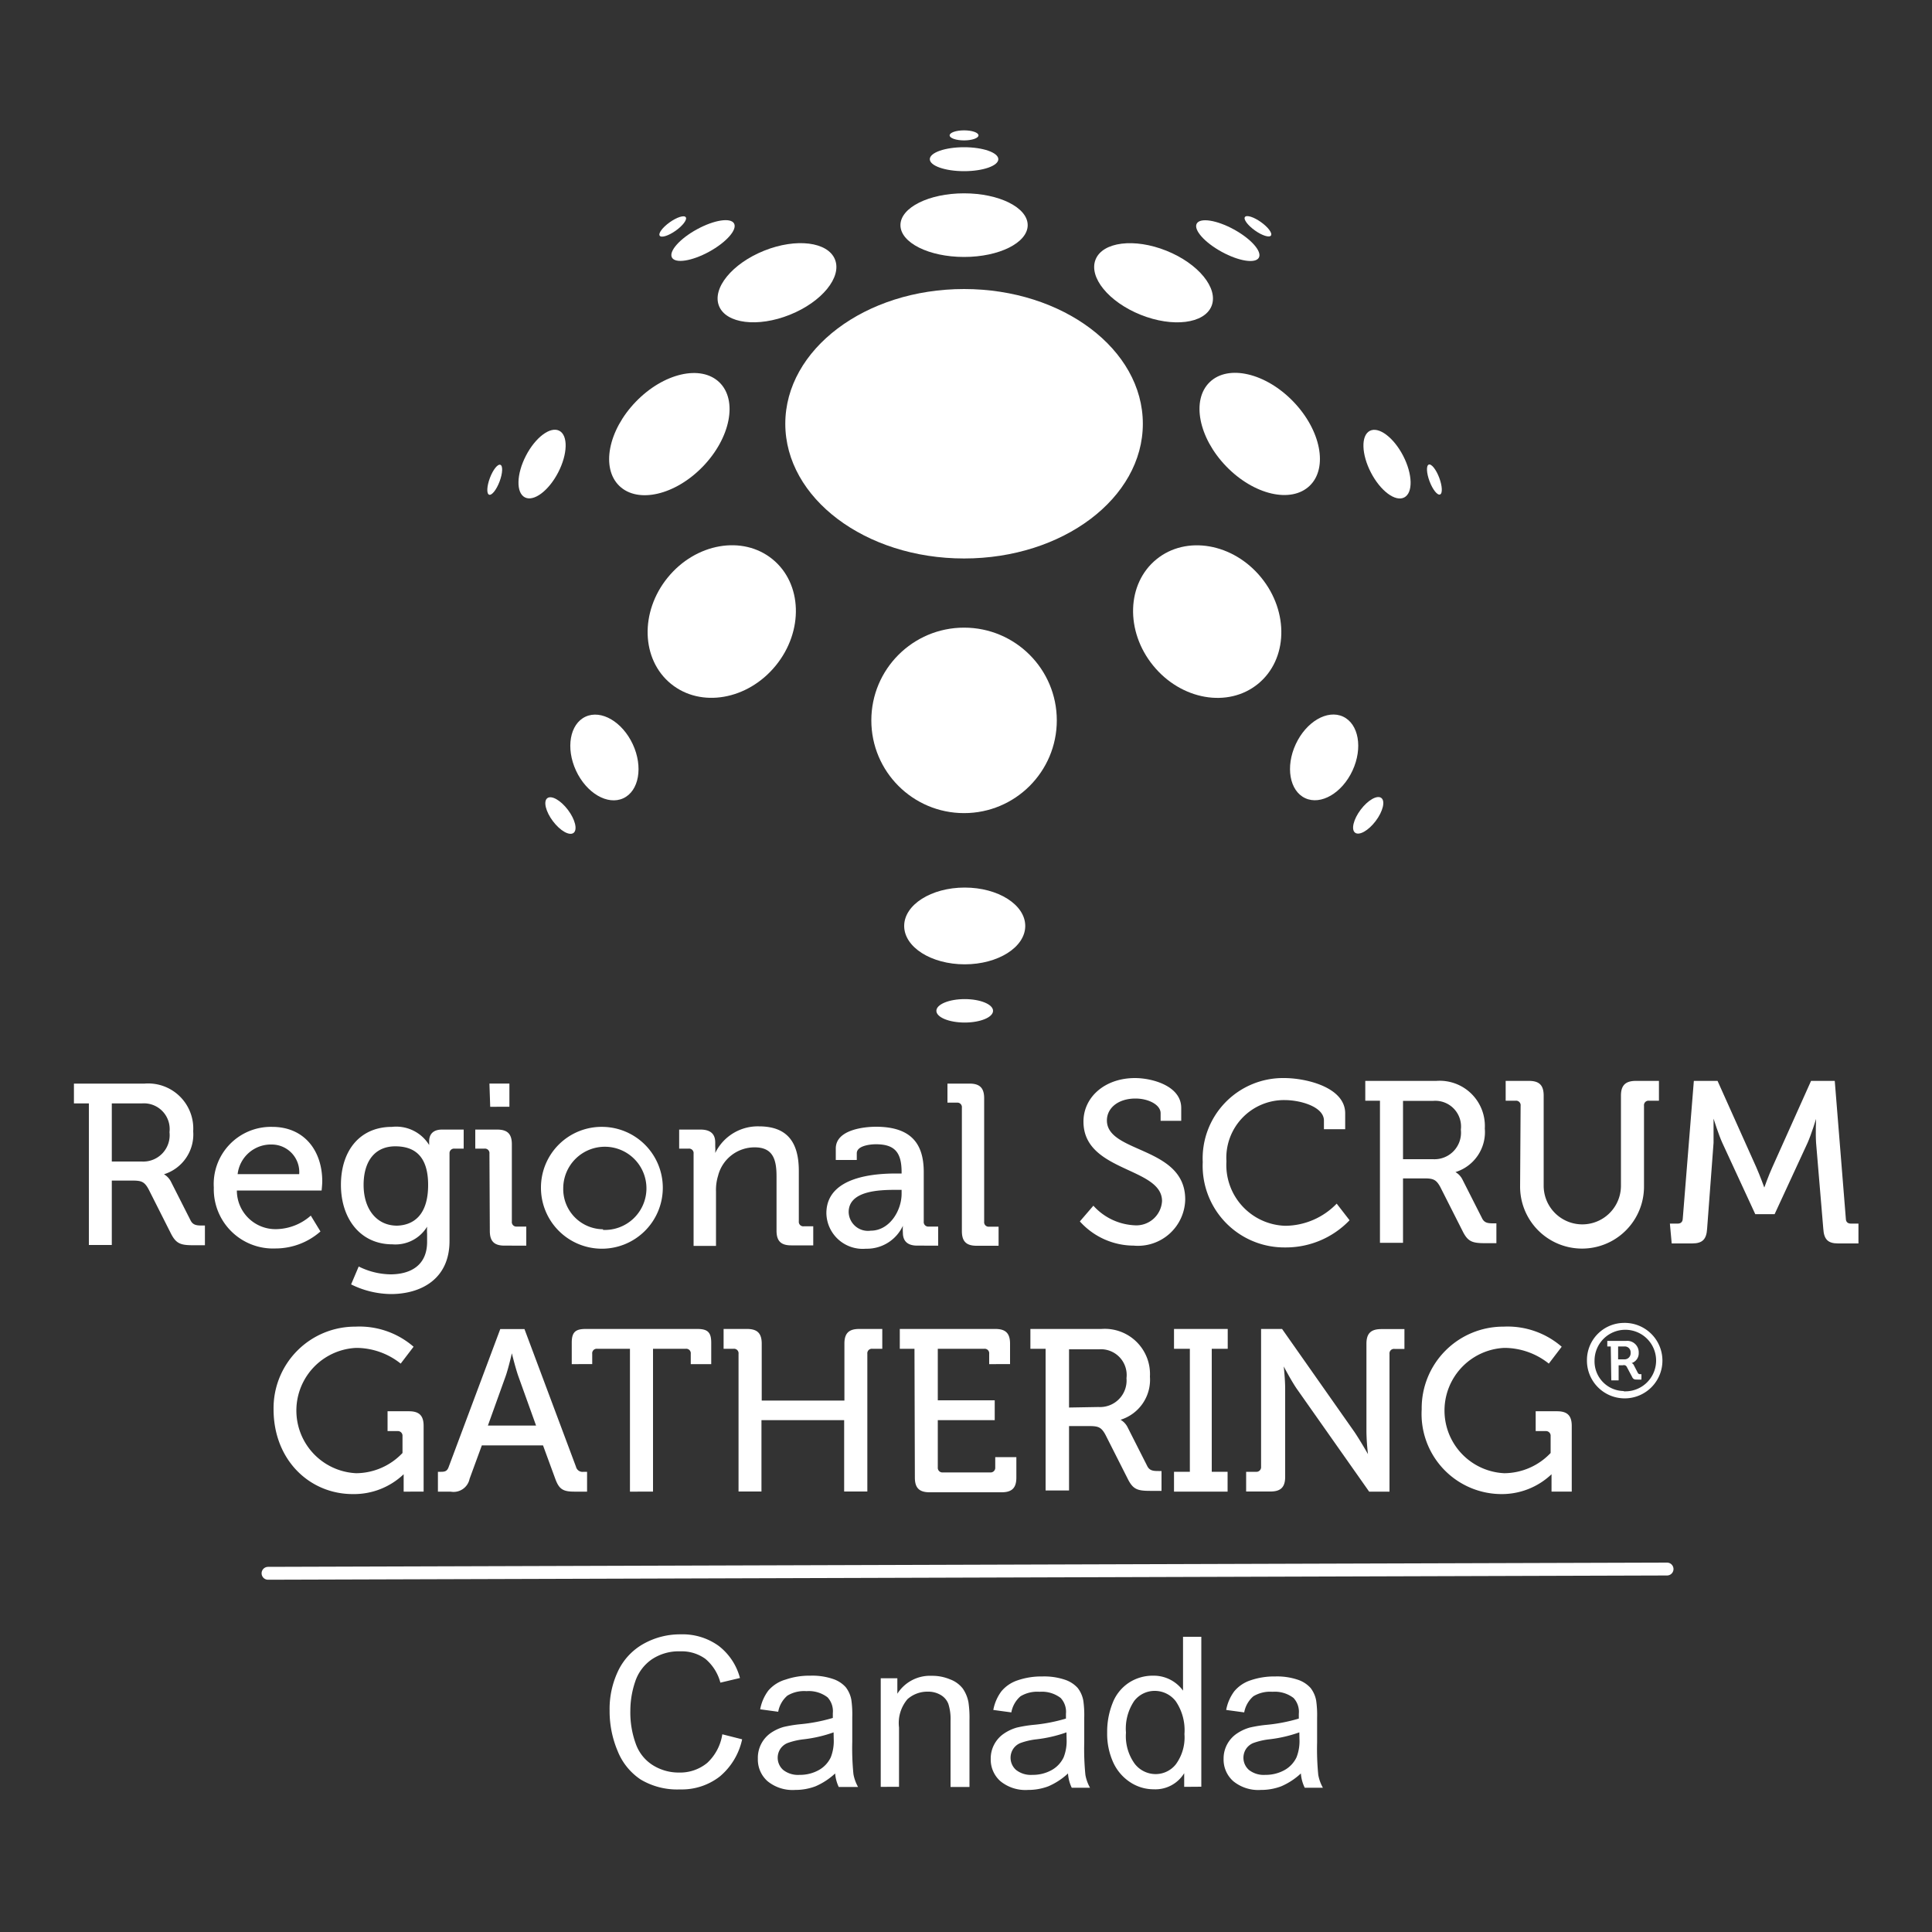 <svg id="Layer_1" data-name="Layer 1" xmlns="http://www.w3.org/2000/svg" viewBox="0 0 150 150"><rect x="0" y="0" width="150" height="150" fill="#333333" stroke="none"/><defs><style>.cls-1{fill:#fff;}.cls-2{fill:none;stroke:#fff;stroke-linecap:round;stroke-miterlimit:10;}</style></defs><title>SA_RegionalGathering_CanadaLogo</title><ellipse class="cls-1" cx="74.85" cy="32.9" rx="13.88" ry="10.46"/><circle class="cls-1" cx="74.85" cy="55.93" r="7.2"/><ellipse class="cls-1" cx="56.03" cy="48.26" rx="6.24" ry="5.41" transform="translate(-16.77 61.2) rotate(-50.82)"/><ellipse class="cls-1" cx="74.85" cy="17.48" rx="4.94" ry="2.47"/><ellipse class="cls-1" cx="74.85" cy="12.36" rx="2.66" ry="0.93"/><ellipse class="cls-1" cx="74.85" cy="10.51" rx="1.12" ry="0.39"/><ellipse class="cls-1" cx="74.9" cy="71.89" rx="4.7" ry="2.98"/><ellipse class="cls-1" cx="46.93" cy="58.8" rx="2.43" ry="3.49" transform="translate(-20.38 25.2) rotate(-24.87)"/><ellipse class="cls-1" cx="43.51" cy="63.31" rx="0.73" ry="1.69" transform="translate(-29.35 38.98) rotate(-37.03)"/><ellipse class="cls-1" cx="60.33" cy="21.95" rx="4.85" ry="2.68" transform="translate(-3.84 24.02) rotate(-21.84)"/><ellipse class="cls-1" cx="54.58" cy="18.68" rx="2.75" ry="0.99" transform="translate(-2.26 28.52) rotate(-28.72)"/><ellipse class="cls-1" cx="52.23" cy="17.58" rx="1.24" ry="0.4" transform="translate(-0.53 33.5) rotate(-35.39)"/><ellipse class="cls-1" cx="51.97" cy="33.7" rx="5.59" ry="3.62" transform="translate(-8.37 47.7) rotate(-46.02)"/><ellipse class="cls-1" cx="42.09" cy="36.03" rx="2.91" ry="1.41" transform="translate(-9.25 56.87) rotate(-62.66)"/><ellipse class="cls-1" cx="38.41" cy="37.24" rx="1.24" ry="0.4" transform="translate(-9.99 60.04) rotate(-69.33)"/><ellipse class="cls-1" cx="97.81" cy="33.7" rx="3.62" ry="5.59" transform="translate(4.02 77.36) rotate(-43.98)"/><ellipse class="cls-1" cx="107.69" cy="36.03" rx="1.41" ry="2.91" transform="translate(-4.52 53.49) rotate(-27.34)"/><ellipse class="cls-1" cx="111.37" cy="37.24" rx="0.4" ry="1.24" transform="translate(-5.98 41.7) rotate(-20.67)"/><ellipse class="cls-1" cx="89.56" cy="21.95" rx="2.68" ry="4.85" transform="translate(35.87 96.92) rotate(-68.16)"/><ellipse class="cls-1" cx="95.32" cy="18.68" rx="0.99" ry="2.75" transform="translate(33.14 93.3) rotate(-61.28)"/><ellipse class="cls-1" cx="97.67" cy="17.58" rx="0.4" ry="1.24" transform="translate(26.77 87.01) rotate(-54.61)"/><ellipse class="cls-1" cx="93.72" cy="48.26" rx="5.41" ry="6.24" transform="translate(-9.41 70.06) rotate(-39.18)"/><ellipse class="cls-1" cx="102.81" cy="58.8" rx="3.49" ry="2.43" transform="translate(6.22 127.35) rotate(-65.13)"/><ellipse class="cls-1" cx="106.23" cy="63.31" rx="1.69" ry="0.73" transform="translate(-8.29 109.98) rotate(-52.97)"/><ellipse class="cls-1" cx="74.9" cy="78.48" rx="2.2" ry="0.91"/><path class="cls-1" d="M84.89,93.61a4.59,4.59,0,0,0,3.17,1.52,2,2,0,0,0,2.16-1.88c0-2.65-6.1-2.24-6.1-6.17,0-1.9,1.66-3.38,4-3.38,1.34,0,3.59.61,3.59,2.32v1H90.11v-.59c0-.66-.95-1.14-1.95-1.14-1.36,0-2.22.75-2.22,1.7,0,2.56,6.08,2,6.08,6.13a3.67,3.67,0,0,1-4,3.59,5.64,5.64,0,0,1-4.18-1.88Z"/><path class="cls-1" d="M99.7,83.7c1.7,0,4.74.71,4.74,2.74v1.23h-1.65V87c0-1.06-1.79-1.59-3.06-1.59a4.48,4.48,0,0,0-4.51,4.76,4.72,4.72,0,0,0,4.56,5,5.6,5.6,0,0,0,4-1.72l1,1.29a6.84,6.84,0,0,1-5,2.11,6.34,6.34,0,0,1-6.4-6.63A6.24,6.24,0,0,1,99.7,83.7Z"/><path class="cls-1" d="M107.14,85.46H106V83.92h5.51a3.51,3.51,0,0,1,3.77,3.7A3.25,3.25,0,0,1,113,91v0a1.38,1.38,0,0,1,.54.57l1.52,3c.18.38.46.41.89.41h.23v1.54h-.88c-1,0-1.34-.12-1.75-.95l-1.72-3.4c-.32-.59-.55-.68-1.25-.68h-1.65v5h-1.79ZM111.26,90a2.06,2.06,0,0,0,2.16-2.29,2,2,0,0,0-2.13-2.24h-2.36V90Z"/><path class="cls-1" d="M118.06,85.85a.35.35,0,0,0-.39-.39h-.77V83.92h1.81c.8,0,1.14.34,1.14,1.14v7a3,3,0,1,0,6,0v-7c0-.8.36-1.14,1.16-1.14h1.79v1.54h-.77a.35.35,0,0,0-.39.39v6.28a4.81,4.81,0,0,1-9.62,0Z"/><path class="cls-1" d="M129.65,95h.61c.25,0,.38-.14.39-.39l.86-10.69h1.84l3,6.69c.3.68.63,1.59.63,1.59h0s.32-.91.63-1.59l3-6.69h1.84l.86,10.69c0,.25.14.39.39.39h.59v1.54h-1.59c-.8,0-1.09-.34-1.14-1.14L141,88.73c-.05-.75,0-1.86,0-1.86h0s-.36,1.18-.66,1.86l-2.56,5.54h-1.5l-2.56-5.54c-.3-.66-.68-1.88-.68-1.88h0s0,1.13,0,1.88l-.5,6.67c-.05.8-.34,1.14-1.16,1.14h-1.59Z"/><path class="cls-1" d="M27.6,103a6.41,6.41,0,0,1,4.51,1.56l-1,1.31a5.55,5.55,0,0,0-3.45-1.22,4.87,4.87,0,0,0,0,9.73,5,5,0,0,0,3.59-1.57V111.5a.36.36,0,0,0-.39-.39h-.77v-1.54h1.66c.8,0,1.14.34,1.14,1.14v5.1H31.34V115c0-.27,0-.54,0-.54h0A5.59,5.59,0,0,1,27.39,116c-3.36,0-6.15-2.65-6.15-6.58A6.33,6.33,0,0,1,27.6,103Z"/><path class="cls-1" d="M34,114.27h.25c.32,0,.48-.07.59-.39l4-10.69h1.88l4,10.69a.52.52,0,0,0,.59.39h.27v1.54h-1c-.89,0-1.18-.21-1.47-1l-.95-2.59H37.41l-.95,2.59a1.27,1.27,0,0,1-1.48,1H34Zm7.62-3.59-1.38-3.84c-.23-.66-.5-1.77-.5-1.77h0s-.25,1.11-.48,1.77l-1.38,3.84Z"/><path class="cls-1" d="M48.91,104.72H46.37a.35.35,0,0,0-.39.39v.8H44.39v-1.66c0-.8.27-1.07,1.07-1.07h8.69c.8,0,1.07.27,1.07,1.07v1.66H53.63v-.8a.35.35,0,0,0-.39-.39H50.7v11.09H48.91Z"/><path class="cls-1" d="M57.34,105.11a.35.35,0,0,0-.39-.39h-.77v-1.54H58c.8,0,1.14.34,1.14,1.14v4.42h6.42v-4.42c0-.8.34-1.14,1.14-1.14H68.5v1.54h-.77a.35.35,0,0,0-.39.39v10.69H65.54v-5.54H59.12v5.54H57.34Z"/><path class="cls-1" d="M71,104.72H69.86v-1.54h7.42c.8,0,1.14.34,1.14,1.14v1.59H76.8v-.8a.35.35,0,0,0-.39-.39H72.81v4h4.42v1.54H72.81v3.67a.36.36,0,0,0,.39.39h3.68a.36.36,0,0,0,.39-.39v-.8h1.64v1.59c0,.8-.34,1.14-1.14,1.14H72.17c-.8,0-1.14-.34-1.14-1.14Z"/><path class="cls-1" d="M81.18,104.72H80v-1.54h5.51a3.51,3.51,0,0,1,3.77,3.7A3.25,3.25,0,0,1,87,110.23v0a1.38,1.38,0,0,1,.54.57l1.52,3c.18.38.46.41.89.41h.23v1.54h-.88c-1,0-1.34-.12-1.75-.95l-1.72-3.4c-.32-.59-.55-.68-1.25-.68H83v5H81.18Zm4.11,4.52A2.06,2.06,0,0,0,87.46,107a2,2,0,0,0-2.13-2.24H83v4.52Z"/><path class="cls-1" d="M91.15,114.27h1.23v-9.55H91.15v-1.54h4.17v1.54H94.08v9.55h1.23v1.54H91.15Z"/><path class="cls-1" d="M96.75,114.27h.77a.36.36,0,0,0,.39-.39V103.18h1.63l5.62,8c.46.68,1.05,1.72,1.05,1.72h0a17.17,17.17,0,0,1-.12-1.72v-6.85c0-.8.34-1.14,1.16-1.14h1.79v1.54h-.77a.35.35,0,0,0-.39.39v10.69H106.3l-5.63-8c-.46-.68-1-1.72-1-1.72h0s.11,1,.11,1.72v6.85c0,.8-.34,1.14-1.14,1.14H96.75Z"/><path class="cls-1" d="M116.74,103a6.41,6.41,0,0,1,4.51,1.56l-1,1.31a5.55,5.55,0,0,0-3.45-1.22,4.87,4.87,0,0,0,0,9.73,5,5,0,0,0,3.59-1.57V111.5a.36.36,0,0,0-.39-.39h-.77v-1.54h1.66c.8,0,1.14.34,1.14,1.14v5.1h-1.57V115c0-.27,0-.54,0-.54h0a5.6,5.6,0,0,1-3.93,1.54,6.22,6.22,0,0,1-6.15-6.58A6.33,6.33,0,0,1,116.74,103Z"/><path class="cls-1" d="M126.06,102.71a2.93,2.93,0,1,1-2.85,2.93A2.89,2.89,0,0,1,126.06,102.71Zm0,5.31a2.39,2.39,0,1,0-2.26-2.38A2.3,2.3,0,0,0,126.06,108Zm-1-3.48h-.27v-.43h1.44a.89.89,0,0,1,1,.92.8.8,0,0,1-.55.8v0a.3.3,0,0,1,.17.16l.31.6a.19.19,0,0,0,.19.1h.09v.42h-.3c-.22,0-.33,0-.43-.22l-.42-.79A.25.25,0,0,0,126,106h-.33v1.17h-.57Zm1.05,1a.47.47,0,0,0,.49-.51.45.45,0,0,0-.49-.49h-.48v1Z"/><path class="cls-1" d="M6.9,85.67H5.74V84.13h5.49A3.5,3.5,0,0,1,15,87.83a3.24,3.24,0,0,1-2.27,3.34v0a1.37,1.37,0,0,1,.54.57l1.52,3c.18.37.46.41.89.41h.23v1.53H15c-1,0-1.34-.13-1.75-.95l-1.71-3.39c-.32-.59-.55-.68-1.25-.68H8.68v5H6.9ZM11,90.18a2.05,2.05,0,0,0,2.16-2.28A2,2,0,0,0,11,85.67H8.68v4.51Z"/><path class="cls-1" d="M21.13,87.49c2.53,0,3.89,1.89,3.89,4.23,0,.23-.05.71-.05.71H18.39a3,3,0,0,0,3.1,3,4.15,4.15,0,0,0,2.64-1.05l.75,1.23a5.28,5.28,0,0,1-3.48,1.32,4.6,4.6,0,0,1-4.8-4.73A4.44,4.44,0,0,1,21.13,87.49Zm2.1,3.67a2.14,2.14,0,0,0-2.12-2.3,2.6,2.6,0,0,0-2.66,2.3Z"/><path class="cls-1" d="M30.43,87.49a3,3,0,0,1,2.89,1.41h0v-.29c0-.53.29-.91,1-.91H36v1.48h-.71a.35.35,0,0,0-.39.36v6.81c0,3-2.27,4.12-4.55,4.12a7.09,7.09,0,0,1-3.09-.75l.59-1.39a5.68,5.68,0,0,0,2.46.61c1.57,0,2.85-.7,2.85-2.52v-.61a5.32,5.32,0,0,1,0-.57h0a2.88,2.88,0,0,1-2.69,1.37c-2.5,0-4-2-4-4.62S27.91,87.49,30.43,87.49ZM33.24,92c0-2.35-1.16-3-2.55-3-1.57,0-2.46,1.14-2.46,3s1,3.16,2.6,3.16C32.08,95.12,33.24,94.37,33.24,92Z"/><path class="cls-1" d="M38,89.57a.35.35,0,0,0-.39-.39H36.9V87.7H38.6c.8,0,1.14.34,1.14,1.14v6a.35.35,0,0,0,.39.39h.73v1.48H39.17c-.8,0-1.14-.34-1.14-1.14Zm0-5.44h1.55v1.8H38.06Z"/><path class="cls-1" d="M46.82,87.49A4.73,4.73,0,1,1,42,92.2,4.71,4.71,0,0,1,46.82,87.49Zm0,8a3.23,3.23,0,1,0-3.09-3.25A3.12,3.12,0,0,0,46.82,95.44Z"/><path class="cls-1" d="M53.85,89.57a.35.35,0,0,0-.39-.39h-.73V87.7h1.66c.77,0,1.14.34,1.14,1V89a3.77,3.77,0,0,1,0,.52h0a3.67,3.67,0,0,1,3.39-2.07c2.14,0,3.1,1.16,3.1,3.46v3.91a.35.35,0,0,0,.39.39h.73v1.48H61.43c-.8,0-1.14-.34-1.14-1.14V91.34c0-1.27-.25-2.26-1.69-2.26a2.92,2.92,0,0,0-2.85,2.21,3.71,3.71,0,0,0-.16,1.21v4.23H53.85Z"/><path class="cls-1" d="M69.6,91.11H70V91c0-1.59-.59-2.16-2-2.16-.43,0-1.48.11-1.48.7v.52H64.89v-.89c0-1.48,2.25-1.69,3.12-1.69,2.93,0,3.71,1.53,3.71,3.53v3.83a.35.35,0,0,0,.39.39h.73v1.48H71.22c-.8,0-1.12-.39-1.12-1a3.94,3.94,0,0,1,0-.54h0a3.08,3.08,0,0,1-2.87,1.78,2.82,2.82,0,0,1-3.07-2.75C64.16,91.28,68.08,91.11,69.6,91.11Zm-2,4.44C69.06,95.55,70,94,70,92.68v-.3h-.45c-1.3,0-3.66.07-3.66,1.73A1.5,1.5,0,0,0,67.6,95.55Z"/><path class="cls-1" d="M74.68,86a.35.35,0,0,0-.39-.39h-.73V84.13h1.71c.8,0,1.14.34,1.14,1.14v9.58a.35.35,0,0,0,.39.39h.73v1.48H75.82c-.8,0-1.14-.34-1.14-1.14Z"/><line class="cls-2" x1="20.81" y1="122.15" x2="129.43" y2="121.82"/><path class="cls-1" d="M56.08,134.65l1.54.39a5.18,5.18,0,0,1-1.74,2.89,4.81,4.81,0,0,1-3.08,1,5.53,5.53,0,0,1-3.06-.77,4.78,4.78,0,0,1-1.79-2.22,7.92,7.92,0,0,1-.62-3.12,6.86,6.86,0,0,1,.7-3.17,4.76,4.76,0,0,1,2-2.06,5.78,5.78,0,0,1,2.82-.7,4.78,4.78,0,0,1,2.94.89,4.62,4.62,0,0,1,1.66,2.5l-1.52.36a3.6,3.6,0,0,0-1.17-1.85,3.13,3.13,0,0,0-1.94-.58,3.75,3.75,0,0,0-2.24.64,3.4,3.4,0,0,0-1.27,1.73,7,7,0,0,0-.37,2.24,7.09,7.09,0,0,0,.43,2.59,3.22,3.22,0,0,0,1.35,1.66,3.78,3.78,0,0,0,2,.55,3.31,3.31,0,0,0,2.19-.75A3.82,3.82,0,0,0,56.08,134.65Z"/><path class="cls-1" d="M64.84,137.69a5.32,5.32,0,0,1-1.53,1,4.43,4.43,0,0,1-1.58.28,3.07,3.07,0,0,1-2.14-.68,2.24,2.24,0,0,1-.75-1.74,2.35,2.35,0,0,1,1-2,3.46,3.46,0,0,1,1-.47,10.17,10.17,0,0,1,1.27-.21,13,13,0,0,0,2.55-.49c0-.2,0-.32,0-.37a1.58,1.58,0,0,0-.41-1.23,2.39,2.39,0,0,0-1.63-.48,2.52,2.52,0,0,0-1.49.35,2.16,2.16,0,0,0-.71,1.25l-1.4-.19a3.47,3.47,0,0,1,.63-1.45A2.76,2.76,0,0,1,61,130.4a5.64,5.64,0,0,1,1.91-.3,5,5,0,0,1,1.75.25,2.3,2.3,0,0,1,1,.64,2.24,2.24,0,0,1,.44,1,8,8,0,0,1,.07,1.32v1.91a20.33,20.33,0,0,0,.09,2.52,3.2,3.2,0,0,0,.36,1H65.12A3,3,0,0,1,64.84,137.69Zm-.12-3.19a10.5,10.5,0,0,1-2.33.54,5.4,5.4,0,0,0-1.25.29,1.24,1.24,0,0,0-.56.46,1.26,1.26,0,0,0,.23,1.63,1.86,1.86,0,0,0,1.27.38,3,3,0,0,0,1.47-.36,2.22,2.22,0,0,0,.95-1,3.45,3.45,0,0,0,.23-1.43Z"/><path class="cls-1" d="M68.38,138.73V130.3h1.29v1.2a3,3,0,0,1,2.68-1.39,3.52,3.52,0,0,1,1.4.27,2.2,2.2,0,0,1,1,.72,2.74,2.74,0,0,1,.44,1.06,8.19,8.19,0,0,1,.08,1.39v5.19H73.8V133.6a3.84,3.84,0,0,0-.17-1.31,1.37,1.37,0,0,0-.59-.69,1.89,1.89,0,0,0-1-.26,2.32,2.32,0,0,0-1.58.58,2.86,2.86,0,0,0-.66,2.2v4.61Z"/><path class="cls-1" d="M82.92,137.69a5.32,5.32,0,0,1-1.53,1,4.43,4.43,0,0,1-1.58.28,3.07,3.07,0,0,1-2.14-.68,2.24,2.24,0,0,1-.75-1.74,2.31,2.31,0,0,1,.28-1.13,2.34,2.34,0,0,1,.74-.82,3.46,3.46,0,0,1,1-.47,10.09,10.09,0,0,1,1.27-.21,13,13,0,0,0,2.55-.49c0-.2,0-.32,0-.37a1.58,1.58,0,0,0-.41-1.23,2.39,2.39,0,0,0-1.63-.48,2.52,2.52,0,0,0-1.49.35,2.16,2.16,0,0,0-.71,1.25l-1.4-.19a3.47,3.47,0,0,1,.63-1.45,2.76,2.76,0,0,1,1.26-.85,5.64,5.64,0,0,1,1.91-.3,5.05,5.05,0,0,1,1.75.25,2.31,2.31,0,0,1,1,.64,2.24,2.24,0,0,1,.44,1,8,8,0,0,1,.07,1.32v1.91a20.33,20.33,0,0,0,.09,2.52,3.18,3.18,0,0,0,.36,1H83.21A3,3,0,0,1,82.92,137.69Zm-.12-3.19a10.5,10.5,0,0,1-2.33.54,5.37,5.37,0,0,0-1.25.29,1.24,1.24,0,0,0-.56.46,1.26,1.26,0,0,0,.23,1.63,1.86,1.86,0,0,0,1.27.38,3,3,0,0,0,1.47-.36,2.23,2.23,0,0,0,.95-1,3.45,3.45,0,0,0,.23-1.43Z"/><path class="cls-1" d="M91.94,138.73v-1.06a2.62,2.62,0,0,1-2.36,1.25,3.31,3.31,0,0,1-1.85-.56,3.64,3.64,0,0,1-1.31-1.55,5.37,5.37,0,0,1-.46-2.29,6,6,0,0,1,.42-2.29,3.32,3.32,0,0,1,1.26-1.58,3.38,3.38,0,0,1,1.88-.55,2.81,2.81,0,0,1,2.33,1.16v-4.18h1.42v11.64Zm-4.52-4.21a3.66,3.66,0,0,0,.68,2.42,2.06,2.06,0,0,0,1.61.8,2,2,0,0,0,1.59-.77,3.53,3.53,0,0,0,.66-2.34,4,4,0,0,0-.67-2.54,2.05,2.05,0,0,0-1.64-.81,2,2,0,0,0-1.59.78A3.84,3.84,0,0,0,87.42,134.52Z"/><path class="cls-1" d="M101,137.69a5.32,5.32,0,0,1-1.53,1,4.43,4.43,0,0,1-1.58.28,3.07,3.07,0,0,1-2.14-.68,2.24,2.24,0,0,1-.75-1.74,2.31,2.31,0,0,1,.28-1.13,2.34,2.34,0,0,1,.74-.82,3.46,3.46,0,0,1,1-.47,10.09,10.09,0,0,1,1.27-.21,13,13,0,0,0,2.55-.49c0-.2,0-.32,0-.37a1.58,1.58,0,0,0-.41-1.23,2.39,2.39,0,0,0-1.63-.48,2.52,2.52,0,0,0-1.49.35,2.16,2.16,0,0,0-.71,1.25l-1.4-.19a3.47,3.47,0,0,1,.63-1.45,2.76,2.76,0,0,1,1.26-.85,5.64,5.64,0,0,1,1.91-.3,5.05,5.05,0,0,1,1.75.25,2.31,2.31,0,0,1,1,.64,2.24,2.24,0,0,1,.44,1,8,8,0,0,1,.07,1.32v1.91a20.33,20.33,0,0,0,.09,2.52,3.18,3.18,0,0,0,.36,1H101.3A3,3,0,0,1,101,137.69Zm-.12-3.19a10.5,10.5,0,0,1-2.33.54,5.37,5.37,0,0,0-1.25.29,1.24,1.24,0,0,0-.56.46,1.26,1.26,0,0,0,.23,1.63,1.86,1.86,0,0,0,1.27.38,3,3,0,0,0,1.47-.36,2.23,2.23,0,0,0,.95-1,3.45,3.45,0,0,0,.23-1.43Z"/></svg>